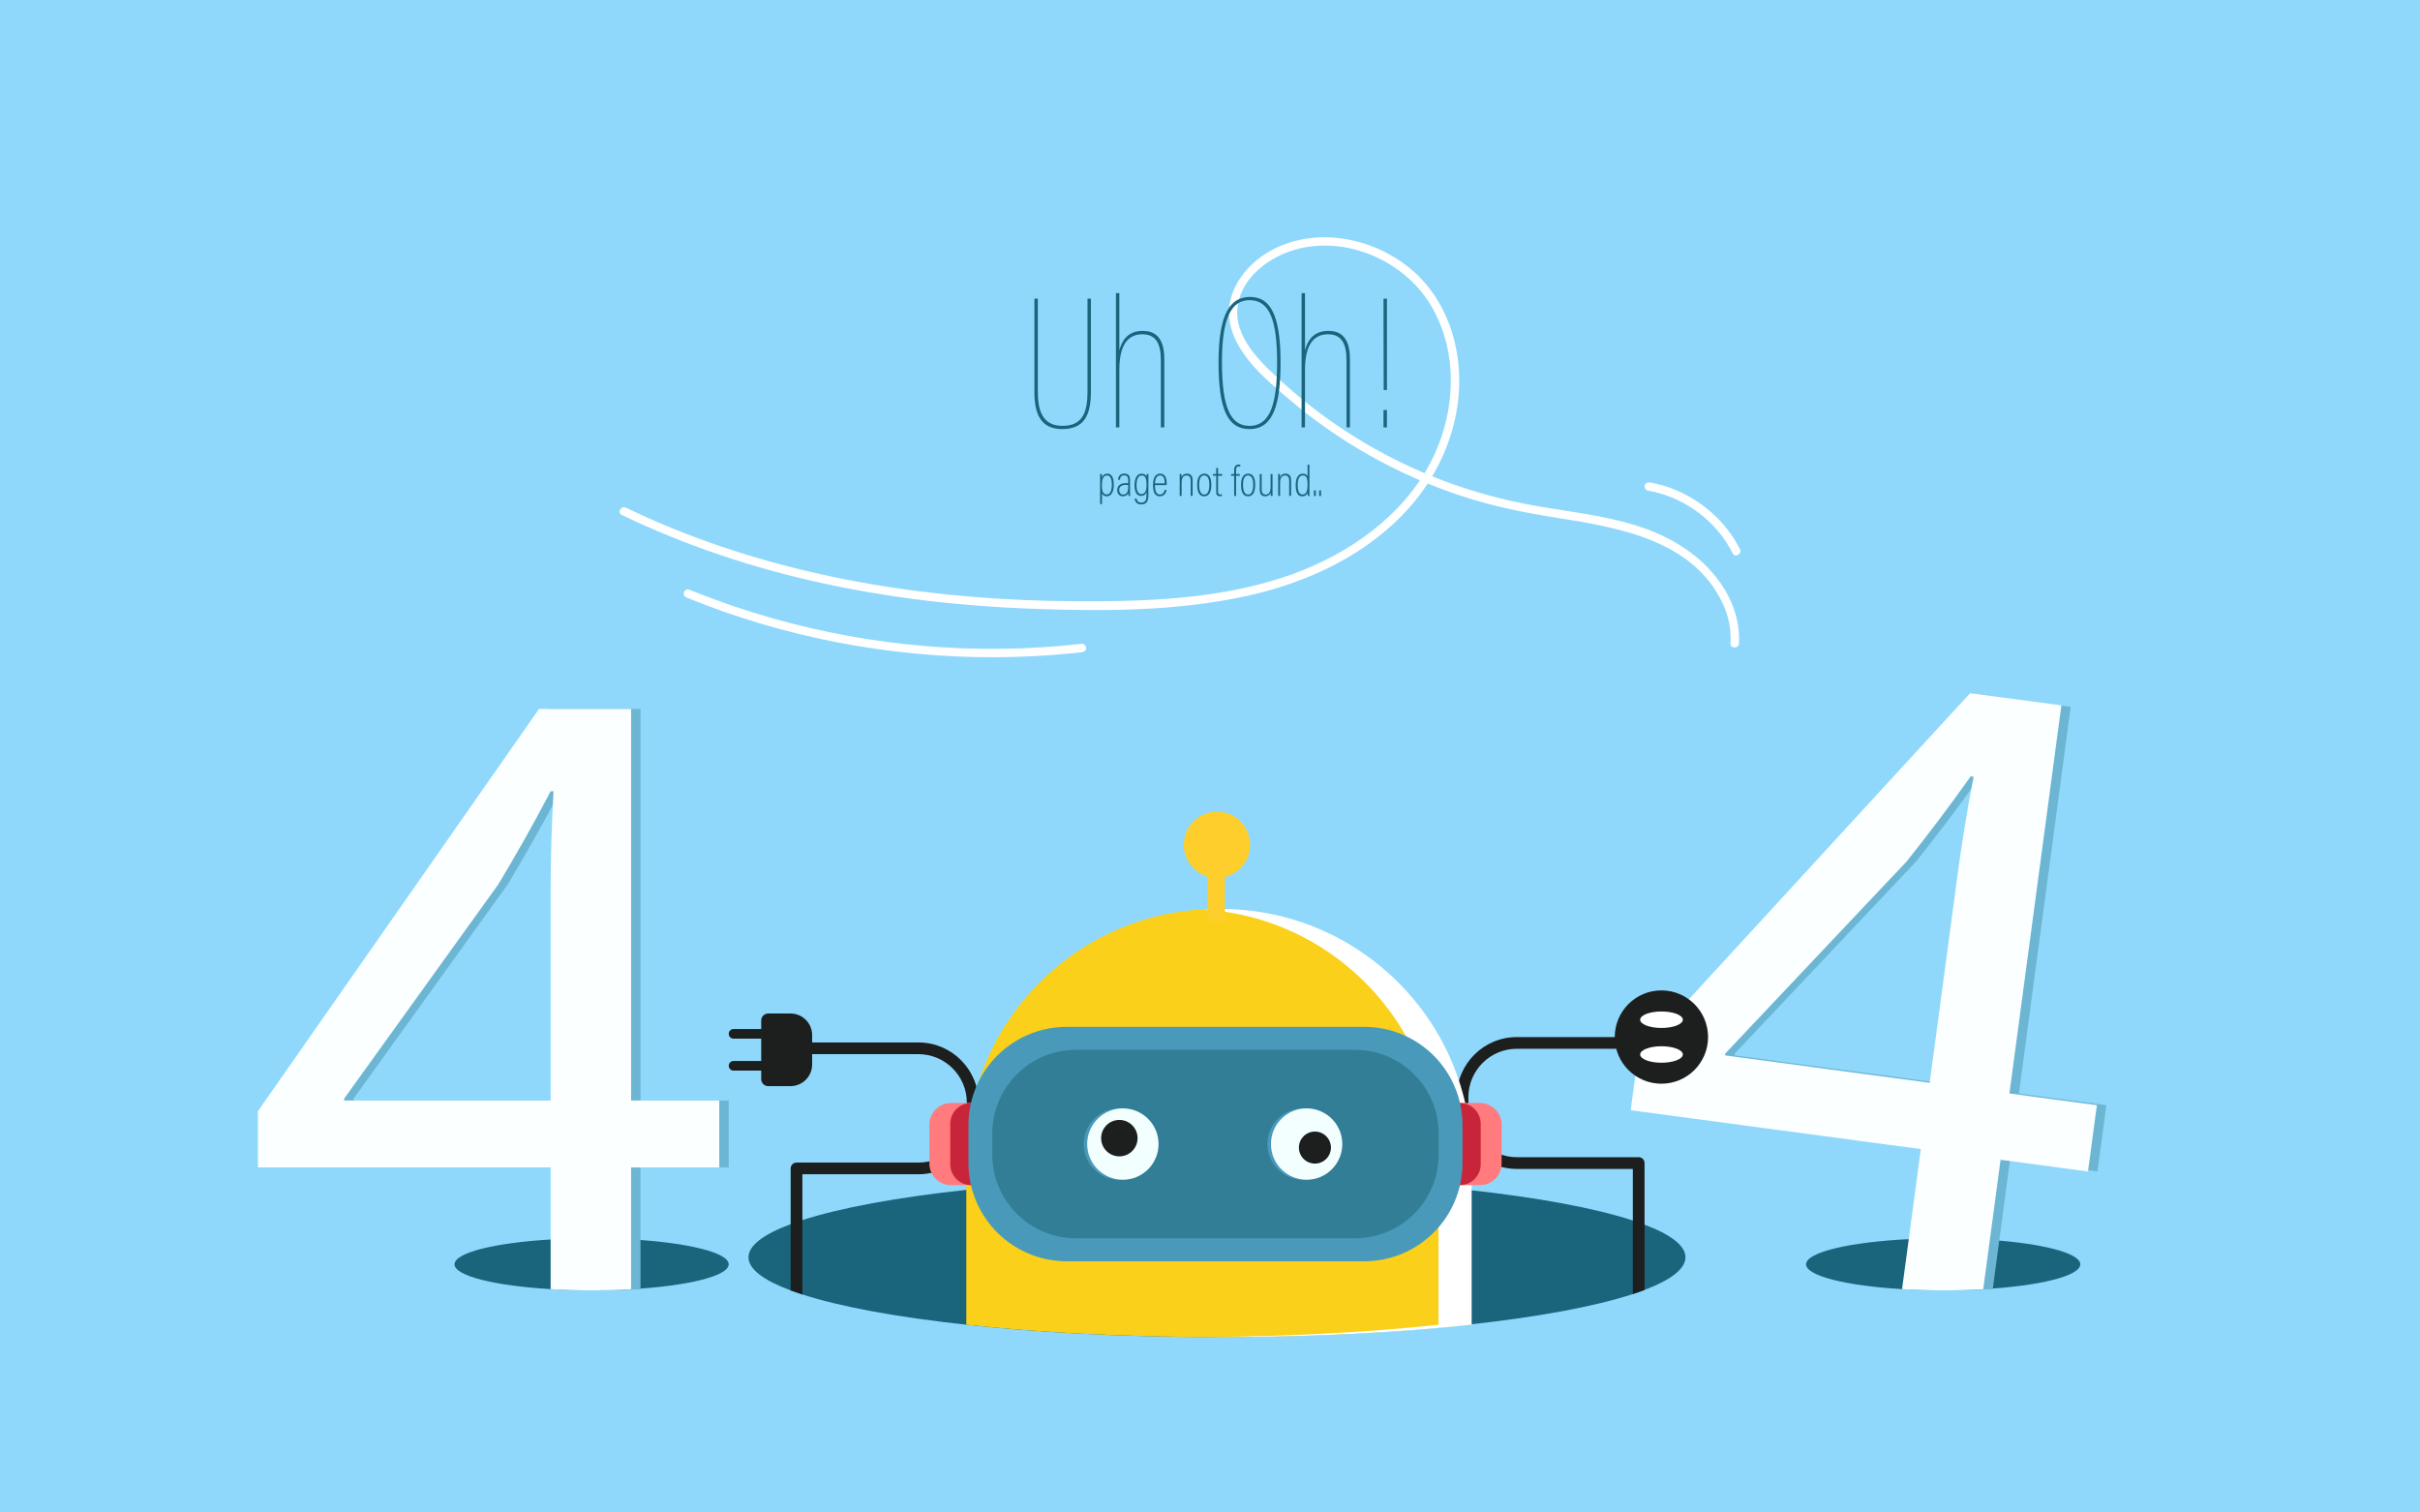 <?xml version="1.0" encoding="UTF-8" standalone="no"?><!-- Generator: Gravit.io --><svg xmlns="http://www.w3.org/2000/svg" xmlns:xlink="http://www.w3.org/1999/xlink" style="isolation:isolate" viewBox="0 0 1440 900" width="1440pt" height="900pt"><rect x="0" y="0" width="1440" height="900" fill="#333333" stroke="none"/><defs><clipPath id="_clipPath_YahN1u8Ph7HCtXqTRdZOGFoUGA8sRVAI"><rect width="1440" height="900"/></clipPath></defs><g clip-path="url(#_clipPath_YahN1u8Ph7HCtXqTRdZOGFoUGA8sRVAI)"><g><rect x="0" y="-2.98" width="1440" height="905.96" transform="matrix(1,0,0,1,0,0)" fill="rgb(143,216,252)"/><g><path d=" M 369.98 306.41 C 407.89 324.67 448.01 337.99 489.09 346.97 C 530.15 355.94 572.1 360.7 614.08 362.24 C 656.71 363.81 700.71 363.78 742.54 354.48 C 778.81 346.42 814.35 329.72 839.18 301.38 C 862.83 274.38 874.38 236.92 865.11 201.62 C 860.85 185.41 852.04 170.36 839.01 159.69 C 826.88 149.76 812.02 143.47 796.44 141.68 C 781.28 139.93 765.39 142.92 752.54 151.34 C 738.15 160.76 727.69 177.24 732.46 194.82 C 737.31 212.69 753.74 226.28 767.28 237.77 C 782.02 250.28 797.96 261.4 814.8 270.9 C 831.48 280.31 849.06 288.17 867.2 294.32 C 886.13 300.74 905.51 304.81 925.23 307.92 C 962.19 313.74 1006.6 320.91 1024.82 358.48 C 1028.52 366.11 1030.22 374.44 1029.74 382.9 C 1029.56 386.11 1034.56 386.1 1034.74 382.9 C 1035.66 366.66 1028.64 351.47 1017.9 339.59 C 1005.97 326.4 990.23 317.89 973.4 312.65 C 953.92 306.57 933.54 304.48 913.52 300.95 C 894.84 297.66 876.5 292.7 858.75 286 C 823.73 272.77 791.14 252.91 763.42 227.75 C 750.64 216.15 733.27 200.41 736.59 181.17 C 739.46 164.55 755.38 152.88 770.73 148.54 C 800.63 140.09 834.81 154.71 850.91 180.86 C 869.7 211.39 865.92 251.84 847.6 281.63 C 828.88 312.07 797.07 332.52 763.64 343.52 C 723.89 356.6 681.26 358.04 639.75 357.78 C 598.75 357.53 557.71 354.4 517.3 347.4 C 477.26 340.46 437.82 329.75 400.16 314.41 C 390.8 310.6 381.58 306.48 372.48 302.09 C 369.61 300.7 367.08 305.01 369.98 306.41 L 369.98 306.41 Z " fill="rgb(255,255,255)"/></g><g><path d=" M 1237.86 752.33 C 1237.86 759.3 1213.54 765.2 1180.09 767.13 C 1172.56 767.57 1164.56 767.8 1156.27 767.8 C 1147.74 767.8 1139.52 767.55 1131.78 767.09 C 1098.68 765.12 1074.68 759.25 1074.68 752.33 C 1074.68 745.13 1100.63 739.08 1135.77 737.35 C 1142.32 737.03 1149.19 736.85 1156.27 736.85 C 1166.01 736.85 1175.35 737.17 1184.01 737.77 C 1215.42 739.93 1237.86 745.64 1237.86 752.33 Z " fill="rgb(26,101,124)"/><g><path d=" M 1201.35 650.67 L 1232.15 420.62 L 1172.31 412.44 L 980.42 627.48 L 975.98 660.64 L 1148.62 683.76 L 1141.44 737.36 L 1137.45 767.1 C 1145.18 767.56 1153.4 767.81 1161.94 767.81 C 1170.22 767.81 1178.22 767.57 1185.76 767.14 L 1189.69 737.79 L 1196.07 690.12 L 1248.09 697.09 L 1253.38 657.64 L 1201.35 650.67 Z  M 1032.13 628.01 L 1032.29 626.86 L 1140.1 512.7 C 1152.69 496.92 1163.98 482.14 1178.32 461.95 L 1180.04 462.18 C 1176.3 481.47 1173.12 500.83 1170.52 520.26 L 1153.91 644.31 L 1032.13 628.01 Z " fill="rgb(108,182,211)"/></g><g><path d=" M 1195.69 650.67 L 1226.61 419.71 L 1172.31 412.44 L 974.76 627.48 L 970.32 660.64 L 1142.96 683.76 L 1135.79 737.36 L 1131.8 767.1 C 1139.53 767.56 1147.75 767.81 1156.29 767.81 C 1164.57 767.81 1172.57 767.57 1180.11 767.14 L 1184.04 737.79 L 1190.42 690.12 L 1242.44 697.09 L 1247.73 657.64 L 1195.69 650.67 Z  M 1026.47 628.01 L 1026.63 626.86 L 1134.44 512.7 C 1147.03 496.92 1158.32 482.14 1172.66 461.95 L 1174.38 462.18 C 1170.64 481.47 1167.46 500.83 1164.86 520.26 L 1148.25 644.31 L 1026.47 628.01 Z " fill="rgb(251,255,255)"/></g><path d=" M 433.62 752.33 C 433.62 759.32 409.13 765.23 375.52 767.15 C 368.08 767.58 360.19 767.8 352.03 767.8 C 343.54 767.8 335.35 767.56 327.65 767.09 C 294.51 765.12 270.45 759.25 270.45 752.32 C 270.45 745.39 294.51 739.52 327.65 737.55 C 335.35 737.09 343.54 736.84 352.03 736.84 C 360.2 736.84 368.09 737.07 375.52 737.49 C 409.14 739.43 433.62 745.34 433.62 752.33 Z " fill="rgb(26,101,124)"/><g><path d=" M 381.14 654.86 L 381.14 421.85 L 326.34 421.85 L 159.08 661.21 L 159.08 694.67 L 333.26 694.67 L 333.26 767.11 C 340.96 767.57 349.15 767.82 357.64 767.82 C 365.81 767.82 373.7 767.59 381.13 767.17 L 381.13 694.68 L 433.61 694.68 L 433.61 654.88 L 381.14 654.88 L 381.14 654.86 Z  M 210.42 654.86 L 210.42 653.71 L 302.13 526.24 C 312.51 508.94 321.74 492.78 333.27 470.87 L 335 470.87 C 333.85 490.48 333.27 510.09 333.27 529.7 L 333.27 654.86 L 210.42 654.86 Z " fill="rgb(108,182,211)"/></g><g><path d=" M 375.53 654.86 L 375.53 421.85 L 320.73 421.85 L 153.47 661.21 L 153.47 694.67 L 327.65 694.67 L 327.65 767.11 C 335.35 767.57 343.54 767.82 352.03 767.82 C 360.2 767.82 368.09 767.59 375.52 767.17 L 375.52 694.68 L 428 694.68 L 428 654.88 L 375.53 654.88 L 375.53 654.86 Z  M 204.8 654.86 L 204.8 653.71 L 296.51 526.24 C 306.89 508.94 316.12 492.78 327.65 470.87 L 329.38 470.87 C 328.23 490.48 327.65 510.09 327.65 529.7 L 327.65 654.86 L 204.8 654.86 Z " fill="rgb(251,255,255)"/></g><path d=" M 1002.92 748.13 C 1002.92 755.05 994.22 761.64 978.57 767.57 C 976.38 768.41 974.06 769.22 971.6 770.03 C 948.83 777.48 914.79 783.78 873.32 788.26 C 830.18 792.93 779.01 795.63 724.15 795.63 C 669.27 795.63 618.11 792.93 574.98 788.26 C 533.97 783.83 500.21 777.63 477.44 770.27 C 474.98 769.48 472.67 768.68 470.47 767.86 C 454.36 761.86 445.38 755.18 445.38 748.15 C 445.38 741.12 454.36 734.44 470.47 728.43 C 472.66 727.61 474.98 726.81 477.44 726.02 C 500.2 718.67 533.96 712.46 574.98 708.03 C 618.11 703.36 669.28 700.66 724.15 700.66 C 779.02 700.66 830.19 703.36 873.32 708.03 C 914.79 712.51 948.83 718.81 971.6 726.26 C 974.06 727.07 976.38 727.89 978.57 728.72 C 994.22 734.62 1002.92 741.2 1002.92 748.13 Z " fill="rgb(26,101,124)"/><g><path d=" M 978.57 692.07 L 978.57 767.57 C 976.38 768.41 974.06 769.22 971.6 770.03 L 971.6 695.56 L 902.56 695.56 C 882.82 695.56 866.77 679.5 866.77 659.77 L 866.77 652.9 C 866.77 633.17 882.82 617.11 902.56 617.11 L 975.09 617.11 C 977.01 617.11 978.57 618.67 978.57 620.59 C 978.57 622.51 977.01 624.07 975.09 624.07 L 902.56 624.07 C 886.67 624.07 873.74 637 873.74 652.89 L 873.74 659.76 C 873.74 675.65 886.67 688.58 902.56 688.58 L 975.09 688.58 C 977.01 688.58 978.57 690.14 978.57 692.07 Z " fill="rgb(29,30,30)"/><circle vector-effect="non-scaling-stroke" cx="988.61" cy="617.1" r="27.76" fill="rgb(29,30,30)"/><ellipse vector-effect="non-scaling-stroke" cx="988.66" cy="606.78" rx="12.69" ry="4.91" fill="rgb(255,255,255)"/><ellipse vector-effect="non-scaling-stroke" cx="988.66" cy="627.47" rx="12.69" ry="4.91" fill="rgb(255,255,255)"/></g><g><path d=" M 582.28 656.08 L 582.28 662.95 C 582.28 682.68 566.23 698.74 546.49 698.74 L 477.45 698.74 L 477.45 770.26 C 474.99 769.47 472.68 768.67 470.48 767.85 L 470.48 695.26 C 470.48 693.34 472.04 691.78 473.96 691.78 L 546.49 691.78 C 562.38 691.78 575.31 678.85 575.31 662.96 L 575.31 656.09 C 575.31 640.2 562.38 627.27 546.49 627.27 L 473.96 627.27 C 472.04 627.27 470.48 625.71 470.48 623.79 C 470.48 621.87 472.04 620.31 473.96 620.31 L 546.49 620.31 C 566.23 620.29 582.28 636.34 582.28 656.08 Z " fill="rgb(29,30,30)"/></g><path d=" M 873.33 690.05 L 873.33 788.25 C 830.19 792.92 779.02 795.62 724.16 795.62 C 669.28 795.62 618.12 792.92 574.99 788.25 L 574.99 690.05 C 574.99 607.67 641.78 540.88 724.16 540.88 C 765.36 540.88 802.64 557.58 829.64 584.58 C 856.63 611.56 873.33 648.85 873.33 690.05 Z " fill="rgb(250,208,26)"/><path d=" M 875.7 690.05 L 875.7 788.25 C 832.56 792.92 781.39 795.62 726.53 795.62 C 723.35 795.62 720.19 795.61 717.04 795.59 C 768.03 795.28 815.53 792.63 855.97 788.26 L 855.97 690.06 C 855.97 648.86 839.27 611.58 812.27 584.58 C 787.45 559.76 753.93 543.64 716.66 541.21 C 719.92 540.99 723.21 540.89 726.53 540.89 C 767.73 540.89 805.01 557.59 832.01 584.59 C 859 611.56 875.7 648.85 875.7 690.05 Z " fill="rgb(255,255,255)"/><circle vector-effect="non-scaling-stroke" cx="665.62" cy="683.99" r="21.23" fill="rgb(65,178,181)"/><circle vector-effect="non-scaling-stroke" cx="774.95" cy="683.99" r="21.23" fill="rgb(65,178,181)"/><path d=" M 880.62 705.22 L 565.91 705.22 C 558.79 705.22 553.02 699.45 553.02 692.33 L 553.02 669.22 C 553.02 662.1 558.79 656.33 565.91 656.33 L 880.62 656.33 C 887.74 656.33 893.51 662.1 893.51 669.22 L 893.51 692.33 C 893.51 699.45 887.73 705.22 880.62 705.22 Z " fill="rgb(255,123,125)"/><path d=" M 868.68 705.22 L 577.85 705.22 C 571 705.22 565.44 699.66 565.44 692.81 L 565.44 668.74 C 565.44 661.89 571 656.33 577.85 656.33 L 868.68 656.33 C 875.53 656.33 881.09 661.89 881.09 668.74 L 881.09 692.81 C 881.09 699.66 875.53 705.22 868.68 705.22 Z " fill="rgb(200,37,58)"/><path d=" M 811.79 750.52 L 634.73 750.52 C 602.45 750.52 576.27 724.35 576.27 692.06 L 576.27 669.49 C 576.27 637.21 602.44 611.03 634.73 611.03 L 811.79 611.03 C 844.07 611.03 870.25 637.2 870.25 669.49 L 870.25 692.06 C 870.25 724.34 844.08 750.52 811.79 750.52 Z " fill="rgb(73,154,186)"/><path d=" M 806.24 736.86 L 640.28 736.86 C 612.76 736.86 590.45 714.55 590.45 687.03 L 590.45 674.51 C 590.45 646.99 612.76 624.68 640.28 624.68 L 806.24 624.68 C 833.76 624.68 856.07 646.99 856.07 674.51 L 856.07 687.03 C 856.07 714.55 833.76 736.86 806.24 736.86 Z " fill="rgb(50,126,150)"/><circle vector-effect="non-scaling-stroke" cx="666.06" cy="680.77" r="21.23" fill="rgb(73,154,186)"/><circle vector-effect="non-scaling-stroke" cx="775.39" cy="680.77" r="21.23" fill="rgb(73,154,186)"/><rect x="718.57" y="514.03" width="10.29" height="34.29" transform="matrix(1,0,0,1,0,0)" fill="rgb(254,206,44)"/><circle vector-effect="non-scaling-stroke" cx="724.15" cy="502.7" r="19.73" fill="rgb(254,206,44)"/><circle vector-effect="non-scaling-stroke" cx="668.15" cy="680.77" r="21.23" fill="rgb(243,255,255)"/><circle vector-effect="non-scaling-stroke" cx="777.49" cy="680.77" r="21.23" fill="rgb(243,255,255)"/><circle vector-effect="non-scaling-stroke" cx="666.06" cy="677.25" r="10.84" fill="rgb(29,30,30)"/><circle vector-effect="non-scaling-stroke" cx="782.43" cy="682.86" r="9.53" fill="rgb(29,30,30)"/><path d=" M 470.39 646.3 L 457.1 646.3 C 454.81 646.3 452.95 644.44 452.95 642.15 L 452.95 607.23 C 452.95 604.94 454.81 603.08 457.1 603.08 L 470.39 603.08 C 477.5 603.08 483.26 608.84 483.26 615.95 L 483.26 633.43 C 483.26 640.53 477.5 646.3 470.39 646.3 Z " fill="rgb(29,30,30)"/><g><path d=" M 459.71 618.05 L 436.5 618.05 C 434.91 618.05 433.63 616.76 433.63 615.18 L 433.63 615.18 C 433.63 613.59 434.92 612.31 436.5 612.31 L 459.71 612.31 C 461.3 612.31 462.58 613.6 462.58 615.18 L 462.58 615.18 C 462.58 616.77 461.29 618.05 459.71 618.05 Z " fill="rgb(29,30,30)"/><path d=" M 459.71 637.07 L 436.5 637.07 C 434.91 637.07 433.63 635.78 433.63 634.2 L 433.63 634.2 C 433.63 632.61 434.92 631.33 436.5 631.33 L 459.71 631.33 C 461.3 631.33 462.58 632.62 462.58 634.2 L 462.58 634.2 C 462.58 635.78 461.29 637.07 459.71 637.07 Z " fill="rgb(29,30,30)"/></g></g><g><g><path d=" M 617.55 177.7 L 617.55 232.99 C 617.55 243.82 620.03 253.41 632.22 253.41 C 644.41 253.41 647.11 244.95 647.11 232.99 L 647.11 177.7 L 649.14 177.7 L 649.14 233.1 C 649.14 246.75 645.3 255.33 632.1 255.33 C 619.69 255.33 615.51 246.98 615.51 233.33 L 615.51 177.7 L 617.55 177.7 Z " fill="rgb(26,101,124)"/><path d=" M 666.06 174.43 L 666.06 208.51 C 667.42 203.09 670.8 196.89 679.94 196.89 C 686.37 196.89 692.8 199.82 692.8 213.59 L 692.8 254.32 L 690.77 254.32 L 690.77 214.49 C 690.77 204 687.5 198.92 679.71 198.92 C 669.55 198.92 666.06 207.83 666.06 220.02 L 666.06 254.32 L 664.03 254.32 L 664.03 174.43 L 666.06 174.43 L 666.06 174.43 Z " fill="rgb(26,101,124)"/><path d=" M 761.98 215.5 C 761.98 241 757.58 255.33 743.47 255.33 C 730.49 255.33 725.08 243.59 725.08 215.5 C 725.08 187.06 731.85 176.68 743.81 176.68 C 755.77 176.68 761.98 187.18 761.98 215.5 Z  M 727.11 215.39 C 727.11 242.92 732.41 253.42 743.47 253.42 C 756.56 253.42 759.94 238.53 759.94 215.51 C 759.94 190.57 755.43 178.61 743.58 178.61 C 733.09 178.6 727.11 188.31 727.11 215.39 Z " fill="rgb(26,101,124)"/><path d=" M 776.53 174.43 L 776.53 208.51 C 777.88 203.09 781.27 196.89 790.41 196.89 C 796.84 196.89 803.27 199.82 803.27 213.59 L 803.27 254.32 L 801.24 254.32 L 801.24 214.49 C 801.24 204 797.97 198.92 790.18 198.92 C 780.02 198.92 776.53 207.83 776.53 220.02 L 776.53 254.32 L 774.5 254.32 L 774.5 174.43 L 776.53 174.43 L 776.53 174.43 Z " fill="rgb(26,101,124)"/><path d=" M 823.36 232.09 C 823.36 232.09 823.25 191.69 823.25 191.69 L 823.25 177.7 L 825.28 177.7 L 825.28 191.69 L 825.28 232.09 L 823.36 232.09 Z  M 823.24 254.32 L 823.24 243.94 L 825.27 243.94 L 825.27 254.32 L 823.24 254.32 Z " fill="rgb(26,101,124)"/></g></g><g><g><path d=" M 655.74 293.54 L 655.74 299.94 L 654.6 299.94 L 654.6 285.89 C 654.6 284.09 654.6 282.87 654.57 282.06 L 655.68 282.06 C 655.71 282.27 655.73 283.28 655.73 284.03 C 656.22 282.71 657.23 281.85 658.95 281.85 C 661.45 281.85 662.76 284.11 662.76 288.42 C 662.76 292.84 661.17 295.33 658.59 295.33 C 656.89 295.33 656.11 294.45 655.74 293.54 Z  M 661.58 288.47 C 661.58 285.09 660.75 282.92 658.76 282.92 C 656.41 282.92 655.69 285.17 655.69 288.59 C 655.69 291.77 656.07 294.24 658.58 294.24 C 660.55 294.25 661.58 291.88 661.58 288.47 Z " fill="rgb(26,101,124)"/><path d=" M 672.41 293.14 C 672.41 294.07 672.49 294.8 672.51 295.09 L 671.46 295.09 C 671.38 294.78 671.33 294 671.33 293.43 C 670.86 294.65 669.8 295.32 668.16 295.32 C 665.66 295.32 664.79 293.39 664.79 291.61 C 664.79 289.41 666.26 287.51 669.75 287.51 C 670.47 287.51 670.86 287.51 671.3 287.56 L 671.3 285.62 C 671.3 284.43 671.04 282.88 668.97 282.88 C 666.62 282.88 666.52 284.61 666.44 285.49 L 665.31 285.49 C 665.36 283.66 666.25 281.83 669 281.83 C 671.36 281.83 672.41 283.03 672.41 285.38 L 672.41 293.14 L 672.41 293.14 Z  M 671.33 288.62 C 670.99 288.57 670.58 288.54 669.83 288.54 C 667.12 288.54 665.95 289.86 665.95 291.56 C 665.95 293.03 666.75 294.27 668.33 294.27 C 670.48 294.27 671.33 292.79 671.33 289.51 L 671.33 288.62 Z " fill="rgb(26,101,124)"/><path d=" M 683.35 294.41 C 683.35 297.65 682.69 300.15 679.08 300.15 C 675.94 300.15 675.26 297.96 675.18 296.68 L 676.37 296.68 C 676.42 297.61 677.04 299.1 679.11 299.1 C 681.67 299.1 682.21 297.26 682.21 294.41 L 682.21 292.82 C 681.76 294.32 680.6 295.1 679.01 295.1 C 676.48 295.1 675.1 293.01 675.1 288.74 C 675.1 283.9 676.92 281.86 679.3 281.86 C 681.1 281.86 681.95 282.74 682.21 283.78 C 682.18 283.08 682.26 282.31 682.29 282.07 L 683.37 282.07 C 683.34 282.67 683.34 284 683.34 285.73 L 683.34 294.41 L 683.35 294.41 Z  M 676.29 288.73 C 676.29 292.2 677.3 294.01 679.19 294.01 C 681.54 294.01 682.24 291.66 682.24 288.46 C 682.24 284.92 681.63 282.92 679.4 282.92 C 677.36 282.93 676.29 285.05 676.29 288.73 Z " fill="rgb(26,101,124)"/><path d=" M 687.26 288.64 C 687.26 291.79 687.85 294.27 690.18 294.27 C 692.58 294.27 692.89 291.9 692.97 291.53 L 694.13 291.53 C 694.1 291.82 693.69 295.32 690.18 295.32 C 686.59 295.32 686.1 291.83 686.1 288.62 C 686.1 284.5 687.41 281.85 690.31 281.85 C 693.5 281.85 694.24 284.67 694.24 287.83 C 694.24 287.94 694.24 288.26 694.21 288.65 L 687.26 288.65 L 687.26 288.64 Z  M 693.07 287.63 C 693.07 284.75 692.38 282.9 690.28 282.9 C 687.46 282.9 687.33 286.77 687.28 287.63 L 693.07 287.63 Z " fill="rgb(26,101,124)"/><path d=" M 701.96 286.07 C 701.96 283.41 701.93 282.61 701.93 282.05 L 703.04 282.05 C 703.07 282.36 703.09 282.86 703.09 283.99 C 703.56 282.78 704.52 281.84 706.31 281.84 C 708.04 281.84 709.67 282.74 709.67 285.8 L 709.67 295.08 L 708.51 295.08 L 708.51 285.97 C 708.51 284.18 707.82 282.92 706.16 282.92 C 703.99 282.92 703.12 284.41 703.12 287.54 L 703.12 295.09 L 701.96 295.09 L 701.96 286.07 L 701.96 286.07 Z " fill="rgb(26,101,124)"/><path d=" M 720.8 288.4 C 720.8 292.89 719.38 295.33 716.61 295.33 C 713.69 295.33 712.37 292.97 712.37 288.42 C 712.37 283.96 714.02 281.85 716.64 281.85 C 719.31 281.85 720.8 284.02 720.8 288.4 Z  M 713.56 288.45 C 713.56 292.49 714.72 294.28 716.58 294.28 C 718.5 294.28 719.6 292.44 719.6 288.4 C 719.6 284.77 718.54 282.9 716.58 282.9 C 714.75 282.9 713.56 284.44 713.56 288.45 Z " fill="rgb(26,101,124)"/><path d=" M 721.76 282.06 L 723.68 282.06 L 723.68 278.44 L 724.79 278.44 L 724.79 282.06 L 727.23 282.06 L 727.23 283.11 L 724.79 283.11 L 724.79 292.6 C 724.79 293.59 725.02 294.23 726.04 294.23 C 726.35 294.23 726.84 294.2 727.08 294.15 L 727.08 295.09 C 726.71 295.22 726.16 295.27 725.74 295.27 C 724.57 295.27 723.69 294.74 723.69 292.88 L 723.69 283.1 L 721.77 283.1 L 721.77 282.06 L 721.76 282.06 Z " fill="rgb(26,101,124)"/><path d=" M 734.38 295.09 L 734.38 283.11 L 732.56 283.11 L 732.56 282.06 L 734.38 282.06 L 734.38 279.92 C 734.38 278.16 734.89 276.4 737.11 276.4 C 737.4 276.4 737.82 276.45 738.06 276.53 L 738.06 277.63 C 737.83 277.58 737.49 277.5 737.1 277.5 C 735.96 277.5 735.52 278.25 735.52 279.85 L 735.52 282.07 L 737.7 282.07 L 737.7 283.12 L 735.52 283.12 L 735.52 295.1 L 734.38 295.1 L 734.38 295.09 Z " fill="rgb(26,101,124)"/><path d=" M 746.9 288.4 C 746.9 292.89 745.48 295.33 742.71 295.33 C 739.79 295.33 738.47 292.97 738.47 288.42 C 738.47 283.96 740.12 281.85 742.74 281.85 C 745.41 281.85 746.9 284.02 746.9 288.4 Z  M 739.66 288.45 C 739.66 292.49 740.82 294.28 742.68 294.28 C 744.6 294.28 745.7 292.44 745.7 288.4 C 745.7 284.77 744.64 282.9 742.68 282.9 C 740.85 282.9 739.66 284.44 739.66 288.45 Z " fill="rgb(26,101,124)"/><path d=" M 757.21 291.69 C 757.21 293.16 757.21 294.49 757.24 295.09 L 756.16 295.09 C 756.11 294.72 756.08 294.25 756.08 293.15 C 755.69 294.5 754.49 295.33 752.86 295.33 C 751.57 295.33 749.6 294.9 749.6 291.45 L 749.6 282.07 L 750.76 282.07 L 750.76 291.16 C 750.76 293.07 751.35 294.29 753.11 294.29 C 754.74 294.29 756.05 293.23 756.05 289.92 L 756.05 282.07 L 757.21 282.07 L 757.21 291.69 Z " fill="rgb(26,101,124)"/><path d=" M 760.56 286.07 C 760.56 283.41 760.53 282.61 760.53 282.05 L 761.64 282.05 C 761.67 282.36 761.69 282.86 761.69 283.99 C 762.16 282.78 763.12 281.84 764.91 281.84 C 766.64 281.84 768.27 282.74 768.27 285.8 L 768.27 295.08 L 767.11 295.08 L 767.11 285.97 C 767.11 284.18 766.42 282.92 764.76 282.92 C 762.59 282.92 761.72 284.41 761.72 287.54 L 761.72 295.09 L 760.56 295.09 L 760.56 286.07 L 760.56 286.07 Z " fill="rgb(26,101,124)"/><path d=" M 779.17 276.52 L 779.17 291.93 C 779.17 293.01 779.17 294.31 779.2 295.09 L 778.09 295.09 C 778.06 294.75 778.04 293.77 778.04 293.1 C 777.62 294.37 776.77 295.33 774.87 295.33 C 772.18 295.33 770.99 293.13 770.99 288.42 C 770.99 284.15 772.68 281.85 775.22 281.85 C 777.09 281.85 777.74 282.7 778.05 283.43 L 778.05 276.52 L 779.17 276.52 Z  M 772.17 288.42 C 772.17 292.67 773.23 294.22 775.04 294.22 C 777.37 294.22 778.04 292.15 778.04 288.36 C 778.04 284.04 777.32 282.92 775.2 282.92 C 773.43 282.93 772.17 284.58 772.17 288.42 Z " fill="rgb(26,101,124)"/><path d=" M 781.84 295.12 L 781.84 291.8 L 782.98 291.8 L 782.98 295.12 L 781.84 295.12 Z " fill="rgb(26,101,124)"/><path d=" M 784.94 295.12 L 784.94 291.8 L 786.08 291.8 L 786.08 295.12 L 784.94 295.12 Z " fill="rgb(26,101,124)"/></g></g><g><path d=" M 408.63 355.62 C 423.09 361.51 437.83 366.69 452.8 371.13 C 467.69 375.55 482.8 379.24 498.05 382.19 C 513.44 385.17 528.98 387.41 544.59 388.9 C 560.13 390.39 575.74 391.12 591.35 391.09 C 606.96 391.06 622.57 390.26 638.1 388.7 C 640 388.51 641.91 388.3 643.81 388.09 C 645.15 387.94 646.31 387.05 646.31 385.59 C 646.31 384.36 645.16 382.94 643.81 383.09 C 628.37 384.83 612.86 385.82 597.33 386.05 C 581.8 386.27 566.26 385.74 550.78 384.46 C 535.37 383.19 520.02 381.16 504.81 378.39 C 489.53 375.61 474.38 372.09 459.44 367.85 C 444.5 363.61 429.76 358.63 415.31 352.94 C 413.53 352.24 411.75 351.53 409.98 350.81 C 408.73 350.3 407.23 351.36 406.9 352.56 C 406.49 353.97 407.37 355.11 408.63 355.62 L 408.63 355.62 Z " fill="rgb(255,255,255)"/></g><g><path d=" M 980.43 291.9 C 997.24 294.8 1012.55 303.98 1023.28 317.22 C 1026.29 320.94 1028.86 325.02 1031.02 329.29 C 1032.47 332.16 1036.79 329.63 1035.34 326.77 C 1027.17 310.6 1012.9 297.96 996.16 291.19 C 991.52 289.31 986.69 287.94 981.76 287.09 C 980.43 286.86 979.07 287.44 978.68 288.84 C 978.36 290.03 979.09 291.67 980.43 291.9 L 980.43 291.9 Z " fill="rgb(255,255,255)"/></g></g></g></svg>